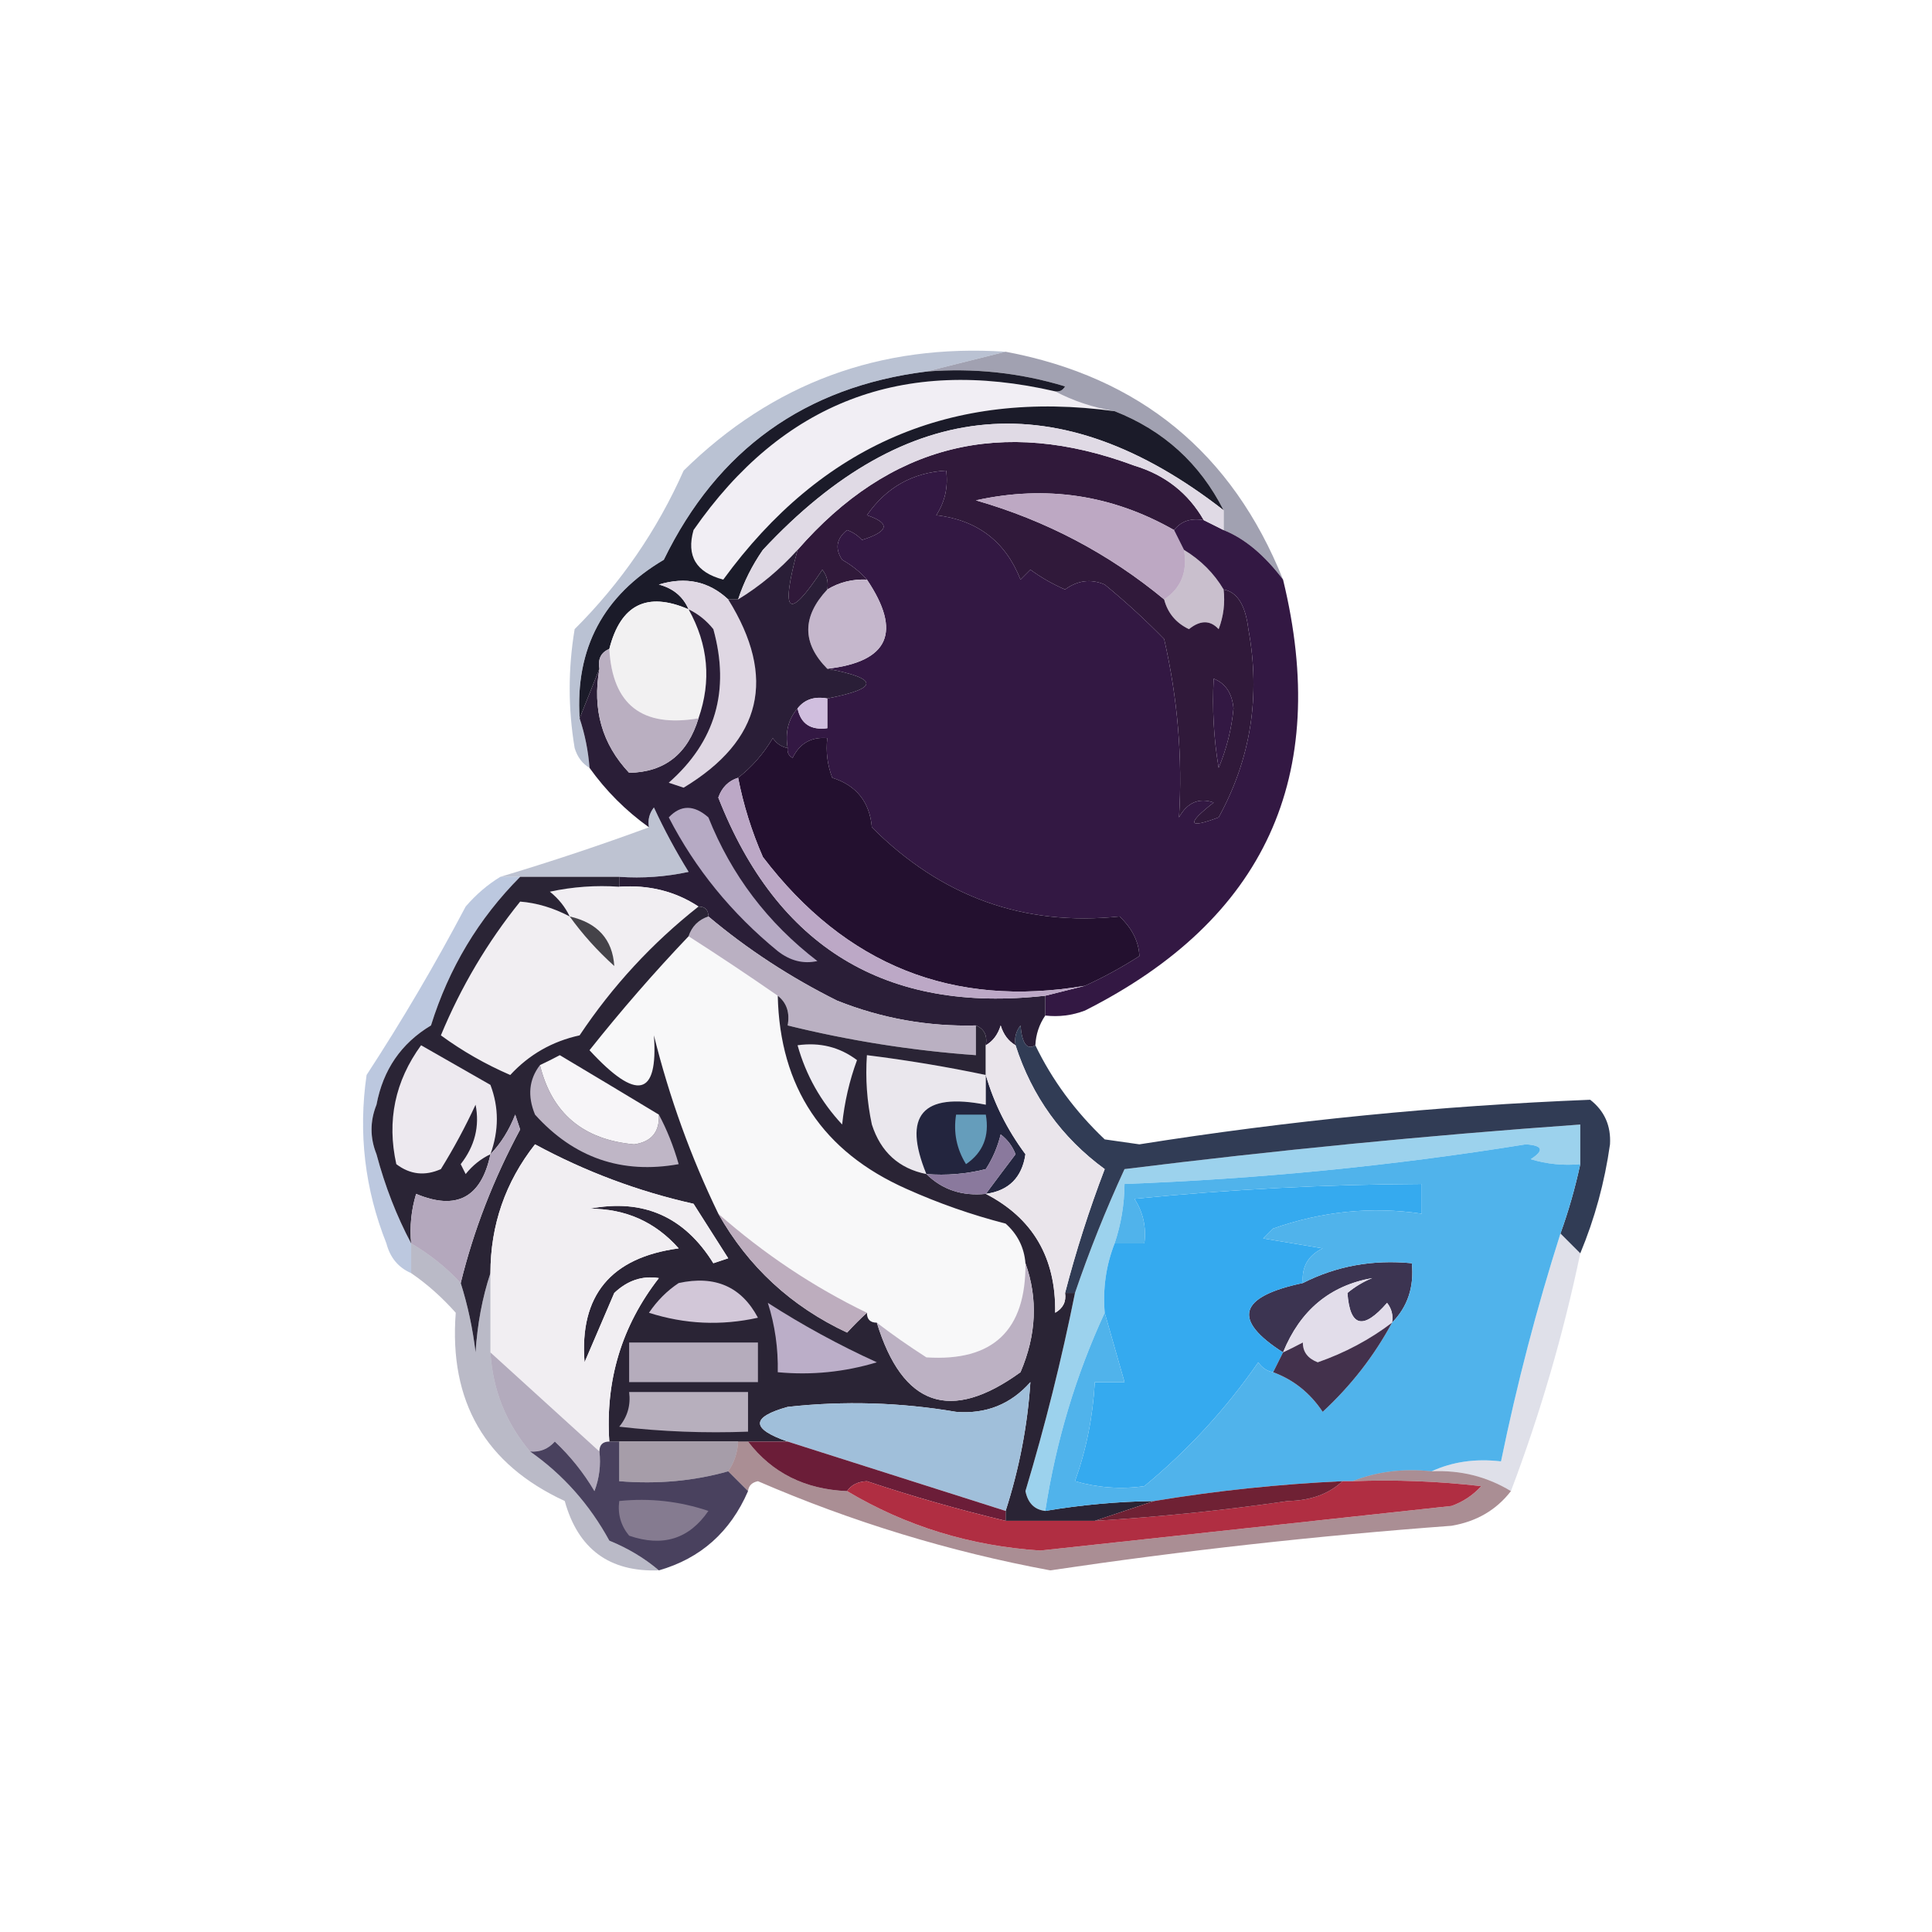 <?xml version="1.0" encoding="UTF-8"?>
<!DOCTYPE svg PUBLIC "-//W3C//DTD SVG 1.1//EN" "http://www.w3.org/Graphics/SVG/1.1/DTD/svg11.dtd">
<svg xmlns="http://www.w3.org/2000/svg" version="1.1" width="195px" height="195px" style="shape-rendering:geometricPrecision; text-rendering:geometricPrecision; image-rendering:optimizeQuality; fill-rule:evenodd; clip-rule:evenodd" xmlns:xlink="http://www.w3.org/1999/xlink">
<g><path style="opacity:1" fill="#f1eef4" d="M 106.5,39.5 C 108.302,40.458 110.302,41.125 112.5,41.5C 96.075,39.263 82.908,44.929 73,58.5C 70.259,57.779 69.259,56.112 70,53.5C 78.954,40.611 91.121,35.944 106.5,39.5 Z"/></g>
<g><path style="opacity:0.498" fill="#444363" d="M 101.5,35.5 C 115.046,38.047 124.379,45.713 129.5,58.5C 127.616,56.011 125.616,54.344 123.5,53.5C 123.5,52.833 123.5,52.167 123.5,51.5C 121.108,46.775 117.441,43.442 112.5,41.5C 110.302,41.125 108.302,40.458 106.5,39.5C 106.938,39.565 107.272,39.399 107.5,39C 102.964,37.621 98.297,37.121 93.5,37.5C 96.167,36.833 98.833,36.167 101.5,35.5 Z"/></g>
<g><path style="opacity:1" fill="#1b1b29" d="M 93.5,37.5 C 98.297,37.121 102.964,37.621 107.5,39C 107.272,39.399 106.938,39.565 106.5,39.5C 91.121,35.944 78.954,40.611 70,53.5C 69.259,56.112 70.259,57.779 73,58.5C 82.908,44.929 96.075,39.263 112.5,41.5C 117.441,43.442 121.108,46.775 123.5,51.5C 106.982,38.637 91.481,39.971 77,55.5C 75.906,57.078 75.072,58.745 74.5,60.5C 74.167,60.5 73.833,60.5 73.5,60.5C 71.545,58.674 69.212,58.174 66.5,59C 67.942,59.377 68.942,60.21 69.5,61.5C 65.303,59.686 62.637,61.02 61.5,65.5C 60.662,65.842 60.328,66.508 60.5,67.5C 59.833,69.167 59.167,70.833 58.5,72.5C 58.054,65.441 60.888,60.107 67,56.5C 72.416,45.377 81.249,39.044 93.5,37.5 Z"/></g>
<g><path style="opacity:1" fill="#30193a" d="M 121.5,52.5 C 120.209,52.263 119.209,52.596 118.5,53.5C 112.251,49.941 105.584,48.941 98.5,50.5C 105.568,52.533 111.901,55.866 117.5,60.5C 117.856,61.87 118.69,62.87 120,63.5C 121.15,62.576 122.15,62.576 123,63.5C 123.49,62.207 123.657,60.873 123.5,59.5C 124.876,59.748 125.71,61.081 126,63.5C 127.247,70.263 126.247,76.596 123,82.5C 119.89,83.673 119.723,83.173 122.5,81C 121.004,80.493 119.837,80.993 119,82.5C 119.369,76.513 118.869,70.513 117.5,64.5C 115.611,62.568 113.611,60.735 111.5,59C 110.101,58.405 108.768,58.572 107.5,59.5C 106.252,58.96 105.085,58.293 104,57.5C 103.667,57.833 103.333,58.167 103,58.5C 101.491,54.658 98.657,52.492 94.5,52C 95.38,50.644 95.713,49.144 95.5,47.5C 92.123,47.69 89.456,49.19 87.5,52C 89.901,52.805 89.734,53.638 87,54.5C 86.586,54.043 86.086,53.709 85.5,53.5C 84.417,54.365 84.251,55.365 85,56.5C 85.995,57.066 86.828,57.733 87.5,58.5C 86.041,58.433 84.708,58.766 83.5,59.5C 83.631,58.761 83.464,58.094 83,57.5C 79.572,62.695 78.738,62.028 80.5,55.5C 89.788,44.845 101.121,42.011 114.5,47C 117.595,47.935 119.929,49.769 121.5,52.5 Z M 122.5,68.5 C 123.693,68.97 124.36,69.97 124.5,71.5C 124.308,73.577 123.808,75.577 123,77.5C 122.502,74.518 122.335,71.518 122.5,68.5 Z"/></g>
<g><path style="opacity:1" fill="#bda8c3" d="M 118.5,53.5 C 118.833,54.167 119.167,54.833 119.5,55.5C 119.88,57.698 119.213,59.365 117.5,60.5C 111.901,55.866 105.568,52.533 98.5,50.5C 105.584,48.941 112.251,49.941 118.5,53.5 Z"/></g>
<g><path style="opacity:1" fill="#331843" d="M 123.5,59.5 C 122.527,57.861 121.194,56.527 119.5,55.5C 119.167,54.833 118.833,54.167 118.5,53.5C 119.209,52.596 120.209,52.263 121.5,52.5C 122.167,52.833 122.833,53.167 123.5,53.5C 125.616,54.344 127.616,56.011 129.5,58.5C 134.331,78.336 127.664,92.836 109.5,102C 108.207,102.49 106.873,102.657 105.5,102.5C 105.5,101.833 105.5,101.167 105.5,100.5C 106.833,100.167 108.167,99.833 109.5,99.5C 111.386,98.639 113.22,97.639 115,96.5C 114.937,95.038 114.271,93.705 113,92.5C 103.34,93.517 95.006,90.517 88,83.5C 87.773,80.941 86.44,79.274 84,78.5C 83.51,77.207 83.343,75.873 83.5,74.5C 81.876,74.36 80.71,75.027 80,76.5C 79.601,76.272 79.435,75.938 79.5,75.5C 79.232,73.901 79.566,72.568 80.5,71.5C 80.821,73.048 81.821,73.715 83.5,73.5C 83.5,72.5 83.5,71.5 83.5,70.5C 88.751,69.481 88.751,68.481 83.5,67.5C 89.719,66.787 91.053,63.787 87.5,58.5C 86.828,57.733 85.995,57.066 85,56.5C 84.251,55.365 84.417,54.365 85.5,53.5C 86.086,53.709 86.586,54.043 87,54.5C 89.734,53.638 89.901,52.805 87.5,52C 89.456,49.19 92.123,47.69 95.5,47.5C 95.713,49.144 95.38,50.644 94.5,52C 98.657,52.492 101.491,54.658 103,58.5C 103.333,58.167 103.667,57.833 104,57.5C 105.085,58.293 106.252,58.96 107.5,59.5C 108.768,58.572 110.101,58.405 111.5,59C 113.611,60.735 115.611,62.568 117.5,64.5C 118.869,70.513 119.369,76.513 119,82.5C 119.837,80.993 121.004,80.493 122.5,81C 119.723,83.173 119.89,83.673 123,82.5C 126.247,76.596 127.247,70.263 126,63.5C 125.71,61.081 124.876,59.748 123.5,59.5 Z M 122.5,68.5 C 122.335,71.518 122.502,74.518 123,77.5C 123.808,75.577 124.308,73.577 124.5,71.5C 124.36,69.97 123.693,68.97 122.5,68.5 Z"/></g>
<g><path style="opacity:1" fill="#e0dae5" d="M 123.5,51.5 C 123.5,52.167 123.5,52.833 123.5,53.5C 122.833,53.167 122.167,52.833 121.5,52.5C 119.929,49.769 117.595,47.935 114.5,47C 101.121,42.011 89.788,44.845 80.5,55.5C 78.696,57.495 76.696,59.162 74.5,60.5C 75.072,58.745 75.906,57.078 77,55.5C 91.481,39.971 106.982,38.637 123.5,51.5 Z"/></g>
<g><path style="opacity:0.624" fill="#909db8" d="M 101.5,35.5 C 98.833,36.167 96.167,36.833 93.5,37.5C 81.249,39.044 72.416,45.377 67,56.5C 60.888,60.107 58.054,65.441 58.5,72.5C 59.038,74.117 59.371,75.784 59.5,77.5C 58.778,77.082 58.278,76.416 58,75.5C 57.333,71.5 57.333,67.5 58,63.5C 62.654,58.862 66.321,53.529 69,47.5C 77.977,38.672 88.81,34.672 101.5,35.5 Z"/></g>
<g><path style="opacity:0.384" fill="#735a7e" d="M 119.5,55.5 C 121.194,56.527 122.527,57.861 123.5,59.5C 123.657,60.873 123.49,62.207 123,63.5C 122.15,62.576 121.15,62.576 120,63.5C 118.69,62.87 117.856,61.87 117.5,60.5C 119.213,59.365 119.88,57.698 119.5,55.5 Z"/></g>
<g><path style="opacity:1" fill="#f2f1f2" d="M 69.5,61.5 C 71.485,65.059 71.818,68.726 70.5,72.5C 64.812,73.469 61.812,71.136 61.5,65.5C 62.637,61.02 65.303,59.686 69.5,61.5 Z"/></g>
<g><path style="opacity:1" fill="#dfd7e3" d="M 73.5,60.5 C 78.409,68.391 76.909,74.725 69,79.5C 68.5,79.333 68,79.167 67.5,79C 72.211,74.86 73.711,69.694 72,63.5C 71.292,62.62 70.458,61.953 69.5,61.5C 68.942,60.21 67.942,59.377 66.5,59C 69.212,58.174 71.545,58.674 73.5,60.5 Z"/></g>
<g><path style="opacity:1" fill="#c5b7cc" d="M 87.5,58.5 C 91.053,63.787 89.719,66.787 83.5,67.5C 80.941,64.91 80.941,62.243 83.5,59.5C 84.708,58.766 86.041,58.433 87.5,58.5 Z"/></g>
<g><path style="opacity:1" fill="#2a1e37" d="M 80.5,55.5 C 78.738,62.028 79.572,62.695 83,57.5C 83.464,58.094 83.631,58.761 83.5,59.5C 80.941,62.243 80.941,64.91 83.5,67.5C 88.751,68.481 88.751,69.481 83.5,70.5C 82.209,70.263 81.209,70.596 80.5,71.5C 79.566,72.568 79.232,73.901 79.5,75.5C 78.883,75.389 78.383,75.056 78,74.5C 77.051,76.093 75.885,77.426 74.5,78.5C 73.522,78.811 72.856,79.478 72.5,80.5C 78.433,95.63 89.433,102.296 105.5,100.5C 105.5,101.167 105.5,101.833 105.5,102.5C 104.89,103.391 104.557,104.391 104.5,105.5C 103.659,106.009 103.159,105.343 103,103.5C 102.536,104.094 102.369,104.761 102.5,105.5C 101.778,105.082 101.278,104.416 101,103.5C 100.722,104.416 100.222,105.082 99.5,105.5C 99.672,104.508 99.338,103.842 98.5,103.5C 93.667,103.625 89,102.792 84.5,101C 79.768,98.643 75.434,95.81 71.5,92.5C 71.5,91.833 71.167,91.5 70.5,91.5C 68.162,89.96 65.495,89.294 62.5,89.5C 62.5,89.167 62.5,88.833 62.5,88.5C 64.857,88.663 67.19,88.497 69.5,88C 68.206,85.913 67.04,83.746 66,81.5C 65.536,82.094 65.369,82.761 65.5,83.5C 63.167,81.833 61.167,79.833 59.5,77.5C 59.371,75.784 59.038,74.117 58.5,72.5C 59.167,70.833 59.833,69.167 60.5,67.5C 59.769,71.603 60.769,75.103 63.5,78C 67.079,77.937 69.412,76.104 70.5,72.5C 71.818,68.726 71.485,65.059 69.5,61.5C 70.458,61.953 71.292,62.62 72,63.5C 73.711,69.694 72.211,74.86 67.5,79C 68,79.167 68.5,79.333 69,79.5C 76.909,74.725 78.409,68.391 73.5,60.5C 73.833,60.5 74.167,60.5 74.5,60.5C 76.696,59.162 78.696,57.495 80.5,55.5 Z"/></g>
<g><path style="opacity:1" fill="#d0bede" d="M 83.5,70.5 C 83.5,71.5 83.5,72.5 83.5,73.5C 81.821,73.715 80.821,73.048 80.5,71.5C 81.209,70.596 82.209,70.263 83.5,70.5 Z"/></g>
<g><path style="opacity:1" fill="#baafc1" d="M 61.5,65.5 C 61.812,71.136 64.812,73.469 70.5,72.5C 69.412,76.104 67.079,77.937 63.5,78C 60.769,75.103 59.769,71.603 60.5,67.5C 60.328,66.508 60.662,65.842 61.5,65.5 Z"/></g>
<g><path style="opacity:1" fill="#23102f" d="M 79.5,75.5 C 79.435,75.938 79.601,76.272 80,76.5C 80.71,75.027 81.876,74.36 83.5,74.5C 83.343,75.873 83.51,77.207 84,78.5C 86.44,79.274 87.773,80.941 88,83.5C 95.006,90.517 103.34,93.517 113,92.5C 114.271,93.705 114.937,95.038 115,96.5C 113.22,97.639 111.386,98.639 109.5,99.5C 96.162,101.757 85.328,97.424 77,86.5C 75.864,83.904 75.031,81.237 74.5,78.5C 75.885,77.426 77.051,76.093 78,74.5C 78.383,75.056 78.883,75.389 79.5,75.5 Z"/></g>
<g><path style="opacity:0.463" fill="#747e9e" d="M 62.5,88.5 C 59.167,88.5 55.833,88.5 52.5,88.5C 51.833,88.5 51.167,88.5 50.5,88.5C 55.668,86.949 60.668,85.282 65.5,83.5C 65.369,82.761 65.536,82.094 66,81.5C 67.04,83.746 68.206,85.913 69.5,88C 67.19,88.497 64.857,88.663 62.5,88.5 Z"/></g>
<g><path style="opacity:1" fill="#b6aac4" d="M 67.5,82.5 C 68.708,81.218 70.042,81.218 71.5,82.5C 73.823,88.327 77.49,93.16 82.5,97C 81.092,97.315 79.759,96.982 78.5,96C 73.833,92.181 70.166,87.681 67.5,82.5 Z"/></g>
<g><path style="opacity:0.757" fill="#a7b6d5" d="M 50.5,88.5 C 51.167,88.5 51.833,88.5 52.5,88.5C 48.303,92.716 45.303,97.716 43.5,103.5C 40.497,105.299 38.664,107.966 38,111.5C 37.333,113.167 37.333,114.833 38,116.5C 38.861,119.731 40.028,122.731 41.5,125.5C 41.5,126.5 41.5,127.5 41.5,128.5C 40.21,127.942 39.377,126.942 39,125.5C 36.819,120.022 36.152,114.356 37,108.5C 40.572,103.03 43.905,97.364 47,91.5C 48.039,90.29 49.206,89.29 50.5,88.5 Z"/></g>
<g><path style="opacity:1" fill="#bca8c6" d="M 74.5,78.5 C 75.031,81.237 75.864,83.904 77,86.5C 85.328,97.424 96.162,101.757 109.5,99.5C 108.167,99.833 106.833,100.167 105.5,100.5C 89.433,102.296 78.433,95.63 72.5,80.5C 72.856,79.478 73.522,78.811 74.5,78.5 Z"/></g>
<g><path style="opacity:1" fill="#f8f8f9" d="M 69.5,94.5 C 72.488,96.411 75.488,98.411 78.5,100.5C 78.706,109.745 83.04,116.245 91.5,120C 94.737,121.452 98.07,122.619 101.5,123.5C 102.705,124.577 103.372,125.91 103.5,127.5C 103.56,134.274 100.227,137.44 93.5,137C 91.721,135.86 90.054,134.693 88.5,133.5C 87.833,133.5 87.5,133.167 87.5,132.5C 82.127,129.904 77.127,126.571 72.5,122.5C 69.732,116.789 67.565,110.789 66,104.5C 66.444,110.694 64.278,111.194 59.5,106C 62.698,101.974 66.032,98.141 69.5,94.5 Z"/></g>
<g><path style="opacity:1" fill="#bab0c2" d="M 71.5,92.5 C 75.434,95.81 79.768,98.643 84.5,101C 89,102.792 93.667,103.625 98.5,103.5C 98.5,104.5 98.5,105.5 98.5,106.5C 92.075,106.04 85.742,105.04 79.5,103.5C 79.737,102.209 79.404,101.209 78.5,100.5C 75.488,98.411 72.488,96.411 69.5,94.5C 69.833,93.5 70.5,92.833 71.5,92.5 Z"/></g>
<g><path style="opacity:1" fill="#f1eef2" d="M 62.5,89.5 C 65.495,89.294 68.162,89.96 70.5,91.5C 65.819,95.19 61.819,99.523 58.5,104.5C 55.737,105.104 53.403,106.438 51.5,108.5C 49.004,107.42 46.67,106.086 44.5,104.5C 46.537,99.587 49.204,95.087 52.5,91C 54.189,91.134 55.856,91.634 57.5,92.5C 57.047,91.542 56.38,90.708 55.5,90C 57.81,89.503 60.143,89.337 62.5,89.5 Z"/></g>
<g><path style="opacity:1" fill="#eae7ed" d="M 99.5,108.5 C 99.5,109.5 99.5,110.5 99.5,111.5C 93.079,110.248 91.079,112.581 93.5,118.5C 90.725,117.94 88.892,116.273 88,113.5C 87.503,111.19 87.337,108.857 87.5,106.5C 91.561,107.006 95.561,107.673 99.5,108.5 Z"/></g>
<g><path style="opacity:1" fill="#23253e" d="M 99.5,108.5 C 100.321,111.35 101.654,114.017 103.5,116.5C 103.152,118.848 101.818,120.182 99.5,120.5C 100.476,119.185 101.476,117.852 102.5,116.5C 102.192,115.692 101.692,115.025 101,114.5C 100.691,115.766 100.191,116.933 99.5,118C 97.527,118.495 95.527,118.662 93.5,118.5C 91.079,112.581 93.079,110.248 99.5,111.5C 99.5,110.5 99.5,109.5 99.5,108.5 Z"/></g>
<g><path style="opacity:1" fill="#659dbb" d="M 96.5,112.5 C 97.5,112.5 98.5,112.5 99.5,112.5C 99.884,114.665 99.217,116.332 97.5,117.5C 96.548,115.955 96.215,114.288 96.5,112.5 Z"/></g>
<g><path style="opacity:1" fill="#9cd2ed" d="M 159.5,117.5 C 157.801,117.66 156.134,117.494 154.5,117C 155.888,116.111 155.722,115.611 154,115.5C 140.615,117.659 127.115,118.993 113.5,119.5C 113.483,121.565 113.15,123.565 112.5,125.5C 111.631,127.717 111.298,130.05 111.5,132.5C 108.591,138.781 106.591,145.447 105.5,152.5C 104.414,152.38 103.747,151.713 103.5,150.5C 105.485,143.892 107.152,137.226 108.5,130.5C 109.934,126.288 111.601,122.122 113.5,118C 128.805,116.096 144.138,114.596 159.5,113.5C 159.5,114.833 159.5,116.167 159.5,117.5 Z"/></g>
<g><path style="opacity:0.933" fill="#232e49" d="M 104.5,105.5 C 106.191,109.008 108.524,112.175 111.5,115C 112.667,115.167 113.833,115.333 115,115.5C 130.108,113.106 145.275,111.606 160.5,111C 161.944,112.126 162.61,113.626 162.5,115.5C 161.961,119.327 160.961,122.994 159.5,126.5C 158.833,125.833 158.167,125.167 157.5,124.5C 158.319,122.228 158.985,119.894 159.5,117.5C 159.5,116.167 159.5,114.833 159.5,113.5C 144.138,114.596 128.805,116.096 113.5,118C 111.601,122.122 109.934,126.288 108.5,130.5C 108.167,130.5 107.833,130.5 107.5,130.5C 108.601,126.265 109.934,122.098 111.5,118C 107.158,114.822 104.158,110.655 102.5,105.5C 102.369,104.761 102.536,104.094 103,103.5C 103.159,105.343 103.659,106.009 104.5,105.5 Z"/></g>
<g><path style="opacity:1" fill="#2a2435" d="M 52.5,88.5 C 55.833,88.5 59.167,88.5 62.5,88.5C 62.5,88.833 62.5,89.167 62.5,89.5C 60.143,89.337 57.81,89.503 55.5,90C 56.38,90.708 57.047,91.542 57.5,92.5C 55.856,91.634 54.189,91.134 52.5,91C 49.204,95.087 46.537,99.587 44.5,104.5C 46.67,106.086 49.004,107.42 51.5,108.5C 53.403,106.438 55.737,105.104 58.5,104.5C 61.819,99.523 65.819,95.19 70.5,91.5C 71.167,91.5 71.5,91.833 71.5,92.5C 70.5,92.833 69.833,93.5 69.5,94.5C 66.032,98.141 62.698,101.974 59.5,106C 64.278,111.194 66.444,110.694 66,104.5C 67.565,110.789 69.732,116.789 72.5,122.5C 75.533,127.865 79.866,131.865 85.5,134.5C 86.182,133.757 86.849,133.091 87.5,132.5C 87.5,133.167 87.833,133.5 88.5,133.5C 91.094,141.952 95.927,143.619 103,138.5C 104.607,134.741 104.774,131.074 103.5,127.5C 103.372,125.91 102.705,124.577 101.5,123.5C 98.07,122.619 94.737,121.452 91.5,120C 83.04,116.245 78.706,109.745 78.5,100.5C 79.404,101.209 79.737,102.209 79.5,103.5C 85.742,105.04 92.075,106.04 98.5,106.5C 98.5,105.5 98.5,104.5 98.5,103.5C 99.338,103.842 99.672,104.508 99.5,105.5C 99.5,106.5 99.5,107.5 99.5,108.5C 95.561,107.673 91.561,107.006 87.5,106.5C 87.337,108.857 87.503,111.19 88,113.5C 88.892,116.273 90.725,117.94 93.5,118.5C 95.102,120.074 97.102,120.741 99.5,120.5C 104.254,122.955 106.587,126.955 106.5,132.5C 107.298,132.043 107.631,131.376 107.5,130.5C 107.833,130.5 108.167,130.5 108.5,130.5C 107.152,137.226 105.485,143.892 103.5,150.5C 103.747,151.713 104.414,152.38 105.5,152.5C 109.135,151.886 112.802,151.552 116.5,151.5C 114.5,152.167 112.5,152.833 110.5,153.5C 107.5,153.5 104.5,153.5 101.5,153.5C 101.5,153.167 101.5,152.833 101.5,152.5C 102.877,148.222 103.711,143.888 104,139.5C 102.014,141.742 99.514,142.742 96.5,142.5C 90.851,141.54 85.185,141.373 79.5,142C 75.777,143.039 75.777,144.206 79.5,145.5C 78.167,145.5 76.833,145.5 75.5,145.5C 75.167,145.5 74.833,145.5 74.5,145.5C 70.5,145.5 66.5,145.5 62.5,145.5C 62.167,145.5 61.833,145.5 61.5,145.5C 61.084,139.324 62.75,133.824 66.5,129C 64.837,128.735 63.337,129.235 62,130.5C 61,132.833 60,135.167 59,137.5C 58.473,130.759 61.639,126.925 68.5,126C 66.124,123.32 63.124,121.987 59.5,122C 64.907,120.953 69.074,122.786 72,127.5C 72.5,127.333 73,127.167 73.5,127C 72.333,125.167 71.167,123.333 70,121.5C 64.399,120.245 59.066,118.245 54,115.5C 51.008,119.31 49.508,123.643 49.5,128.5C 48.683,130.969 48.183,133.635 48,136.5C 47.71,134.08 47.21,131.746 46.5,129.5C 47.801,124.188 49.801,119.021 52.5,114C 52.333,113.5 52.167,113 52,112.5C 51.392,114.066 50.559,115.4 49.5,116.5C 48.579,120.877 46.079,122.21 42,120.5C 41.507,122.134 41.34,123.801 41.5,125.5C 40.028,122.731 38.861,119.731 38,116.5C 37.333,114.833 37.333,113.167 38,111.5C 38.664,107.966 40.497,105.299 43.5,103.5C 45.303,97.716 48.303,92.716 52.5,88.5 Z"/></g>
<g><path style="opacity:1" fill="#bfb6c6" d="M 54.5,107.5 C 55.691,112.366 58.858,115.032 64,115.5C 65.749,115.252 66.582,114.252 66.5,112.5C 67.306,113.997 67.972,115.664 68.5,117.5C 62.76,118.531 57.927,116.864 54,112.5C 53.22,110.613 53.387,108.946 54.5,107.5 Z"/></g>
<g><path style="opacity:1" fill="#f7f5f8" d="M 66.5,112.5 C 66.582,114.252 65.749,115.252 64,115.5C 58.858,115.032 55.691,112.366 54.5,107.5C 55.15,107.196 55.816,106.863 56.5,106.5C 59.897,108.526 63.23,110.526 66.5,112.5 Z"/></g>
<g><path style="opacity:1" fill="#ede9ef" d="M 49.5,116.5 C 48.542,116.953 47.708,117.619 47,118.5C 46.833,118.167 46.667,117.833 46.5,117.5C 47.929,115.669 48.429,113.669 48,111.5C 46.961,113.746 45.794,115.913 44.5,118C 42.888,118.72 41.388,118.554 40,117.5C 39.03,113.124 39.863,109.124 42.5,105.5C 44.833,106.833 47.167,108.167 49.5,109.5C 50.364,111.771 50.364,114.105 49.5,116.5 Z"/></g>
<g><path style="opacity:1" fill="#eeecf2" d="M 80.5,105.5 C 82.751,105.181 84.751,105.681 86.5,107C 85.736,109.069 85.236,111.236 85,113.5C 82.843,111.183 81.343,108.516 80.5,105.5 Z"/></g>
<g><path style="opacity:1" fill="#454349" d="M 57.5,92.5 C 60.323,93.148 61.823,94.814 62,97.5C 60.293,95.963 58.793,94.296 57.5,92.5 Z"/></g>
<g><path style="opacity:1" fill="#eae5eb" d="M 102.5,105.5 C 104.158,110.655 107.158,114.822 111.5,118C 109.934,122.098 108.601,126.265 107.5,130.5C 107.631,131.376 107.298,132.043 106.5,132.5C 106.587,126.955 104.254,122.955 99.5,120.5C 101.818,120.182 103.152,118.848 103.5,116.5C 101.654,114.017 100.321,111.35 99.5,108.5C 99.5,107.5 99.5,106.5 99.5,105.5C 100.222,105.082 100.722,104.416 101,103.5C 101.278,104.416 101.778,105.082 102.5,105.5 Z"/></g>
<g><path style="opacity:1" fill="#8a799d" d="M 99.5,120.5 C 97.102,120.741 95.102,120.074 93.5,118.5C 95.527,118.662 97.527,118.495 99.5,118C 100.191,116.933 100.691,115.766 101,114.5C 101.692,115.025 102.192,115.692 102.5,116.5C 101.476,117.852 100.476,119.185 99.5,120.5 Z"/></g>
<g><path style="opacity:1" fill="#b4a8bd" d="M 46.5,129.5 C 45.055,127.937 43.389,126.604 41.5,125.5C 41.34,123.801 41.507,122.134 42,120.5C 46.079,122.21 48.579,120.877 49.5,116.5C 50.559,115.4 51.392,114.066 52,112.5C 52.167,113 52.333,113.5 52.5,114C 49.801,119.021 47.801,124.188 46.5,129.5 Z"/></g>
<g><path style="opacity:1" fill="#f1eef2" d="M 61.5,145.5 C 60.833,145.5 60.5,145.833 60.5,146.5C 56.833,143.167 53.167,139.833 49.5,136.5C 49.5,133.833 49.5,131.167 49.5,128.5C 49.508,123.643 51.008,119.31 54,115.5C 59.066,118.245 64.399,120.245 70,121.5C 71.167,123.333 72.333,125.167 73.5,127C 73,127.167 72.5,127.333 72,127.5C 69.074,122.786 64.907,120.953 59.5,122C 63.124,121.987 66.124,123.32 68.5,126C 61.639,126.925 58.473,130.759 59,137.5C 60,135.167 61,132.833 62,130.5C 63.337,129.235 64.837,128.735 66.5,129C 62.75,133.824 61.084,139.324 61.5,145.5 Z"/></g>
<g><path style="opacity:1" fill="#bdadbe" d="M 72.5,122.5 C 77.127,126.571 82.127,129.904 87.5,132.5C 86.849,133.091 86.182,133.757 85.5,134.5C 79.866,131.865 75.533,127.865 72.5,122.5 Z"/></g>
<g><path style="opacity:1" fill="#3c3451" d="M 140.5,133.5 C 140.631,132.761 140.464,132.094 140,131.5C 137.584,134.276 136.25,133.943 136,130.5C 136.75,129.874 137.584,129.374 138.5,129C 134.23,129.753 131.23,132.253 129.5,136.5C 124.336,133.205 125.003,130.871 131.5,129.5C 134.889,127.78 138.556,127.113 142.5,127.5C 142.741,129.898 142.074,131.898 140.5,133.5 Z"/></g>
<g><path style="opacity:1" fill="#d2c7d8" d="M 68.5,129.5 C 72.169,128.697 74.836,129.864 76.5,133C 72.789,133.825 69.122,133.659 65.5,132.5C 66.34,131.265 67.34,130.265 68.5,129.5 Z"/></g>
<g><path style="opacity:1" fill="#e2ddea" d="M 140.5,133.5 C 138.249,135.21 135.749,136.543 133,137.5C 131.989,137.108 131.489,136.441 131.5,135.5C 130.817,135.863 130.15,136.196 129.5,136.5C 131.23,132.253 134.23,129.753 138.5,129C 137.584,129.374 136.75,129.874 136,130.5C 136.25,133.943 137.584,134.276 140,131.5C 140.464,132.094 140.631,132.761 140.5,133.5 Z"/></g>
<g><path style="opacity:1" fill="#b5acbc" d="M 63.5,135.5 C 67.833,135.5 72.167,135.5 76.5,135.5C 76.5,136.833 76.5,138.167 76.5,139.5C 72.167,139.5 67.833,139.5 63.5,139.5C 63.5,138.167 63.5,136.833 63.5,135.5 Z"/></g>
<g><path style="opacity:1" fill="#bbaec8" d="M 77.5,131.5 C 80.989,133.746 84.655,135.746 88.5,137.5C 85.232,138.487 81.898,138.82 78.5,138.5C 78.552,136.097 78.219,133.764 77.5,131.5 Z"/></g>
<g><path style="opacity:1" fill="#bcb1c3" d="M 103.5,127.5 C 104.774,131.074 104.607,134.741 103,138.5C 95.927,143.619 91.094,141.952 88.5,133.5C 90.054,134.693 91.721,135.86 93.5,137C 100.227,137.44 103.56,134.274 103.5,127.5 Z"/></g>
<g><path style="opacity:1" fill="#b7afbd" d="M 63.5,140.5 C 67.5,140.5 71.5,140.5 75.5,140.5C 75.5,141.833 75.5,143.167 75.5,144.5C 71.154,144.666 66.821,144.499 62.5,144C 63.337,142.989 63.67,141.822 63.5,140.5 Z"/></g>
<g><path style="opacity:0.145" fill="#243069" d="M 157.5,124.5 C 158.167,125.167 158.833,125.833 159.5,126.5C 157.782,134.708 155.449,142.708 152.5,150.5C 150.084,149.032 147.417,148.365 144.5,148.5C 146.607,147.532 148.941,147.198 151.5,147.5C 153.099,139.708 155.099,132.041 157.5,124.5 Z"/></g>
<g><path style="opacity:1" fill="#b3abbd" d="M 49.5,136.5 C 53.167,139.833 56.833,143.167 60.5,146.5C 60.657,147.873 60.49,149.207 60,150.5C 58.907,148.651 57.574,146.984 56,145.5C 55.329,146.252 54.496,146.586 53.5,146.5C 51.065,143.626 49.731,140.293 49.5,136.5 Z"/></g>
<g><path style="opacity:0.376" fill="#494a6c" d="M 41.5,125.5 C 43.389,126.604 45.055,127.937 46.5,129.5C 47.21,131.746 47.71,134.08 48,136.5C 48.183,133.635 48.683,130.969 49.5,128.5C 49.5,131.167 49.5,133.833 49.5,136.5C 49.731,140.293 51.065,143.626 53.5,146.5C 56.829,148.834 59.496,151.834 61.5,155.5C 63.396,156.275 65.063,157.275 66.5,158.5C 61.511,158.682 58.345,156.349 57,151.5C 48.973,147.788 45.306,141.455 46,132.5C 44.603,130.93 43.103,129.596 41.5,128.5C 41.5,127.5 41.5,126.5 41.5,125.5 Z"/></g>
<g><path style="opacity:1" fill="#35aaef" d="M 131.5,129.5 C 125.003,130.871 124.336,133.205 129.5,136.5C 129.167,137.167 128.833,137.833 128.5,138.5C 127.883,138.389 127.383,138.056 127,137.5C 123.734,142.208 119.9,146.375 115.5,150C 113.153,150.334 110.819,150.167 108.5,149.5C 109.643,146.316 110.309,142.983 110.5,139.5C 111.5,139.5 112.5,139.5 113.5,139.5C 112.833,137.167 112.167,134.833 111.5,132.5C 111.298,130.05 111.631,127.717 112.5,125.5C 113.5,125.5 114.5,125.5 115.5,125.5C 115.714,123.856 115.38,122.356 114.5,121C 124.145,120.043 133.812,119.543 143.5,119.5C 143.5,120.5 143.5,121.5 143.5,122.5C 138.458,121.753 133.458,122.253 128.5,124C 128.167,124.333 127.833,124.667 127.5,125C 129.5,125.333 131.5,125.667 133.5,126C 132.027,126.71 131.36,127.876 131.5,129.5 Z"/></g>
<g><path style="opacity:1" fill="#50b3eb" d="M 159.5,117.5 C 158.985,119.894 158.319,122.228 157.5,124.5C 155.099,132.041 153.099,139.708 151.5,147.5C 148.941,147.198 146.607,147.532 144.5,148.5C 141.615,148.194 138.948,148.527 136.5,149.5C 136.167,149.5 135.833,149.5 135.5,149.5C 129.123,149.792 122.79,150.459 116.5,151.5C 112.802,151.552 109.135,151.886 105.5,152.5C 106.591,145.447 108.591,138.781 111.5,132.5C 112.167,134.833 112.833,137.167 113.5,139.5C 112.5,139.5 111.5,139.5 110.5,139.5C 110.309,142.983 109.643,146.316 108.5,149.5C 110.819,150.167 113.153,150.334 115.5,150C 119.9,146.375 123.734,142.208 127,137.5C 127.383,138.056 127.883,138.389 128.5,138.5C 130.567,139.263 132.234,140.596 133.5,142.5C 136.366,139.849 138.699,136.849 140.5,133.5C 142.074,131.898 142.741,129.898 142.5,127.5C 138.556,127.113 134.889,127.78 131.5,129.5C 131.36,127.876 132.027,126.71 133.5,126C 131.5,125.667 129.5,125.333 127.5,125C 127.833,124.667 128.167,124.333 128.5,124C 133.458,122.253 138.458,121.753 143.5,122.5C 143.5,121.5 143.5,120.5 143.5,119.5C 133.812,119.543 124.145,120.043 114.5,121C 115.38,122.356 115.714,123.856 115.5,125.5C 114.5,125.5 113.5,125.5 112.5,125.5C 113.15,123.565 113.483,121.565 113.5,119.5C 127.115,118.993 140.615,117.659 154,115.5C 155.722,115.611 155.888,116.111 154.5,117C 156.134,117.494 157.801,117.66 159.5,117.5 Z"/></g>
<g><path style="opacity:1" fill="#43314c" d="M 140.5,133.5 C 138.699,136.849 136.366,139.849 133.5,142.5C 132.234,140.596 130.567,139.263 128.5,138.5C 128.833,137.833 129.167,137.167 129.5,136.5C 130.15,136.196 130.817,135.863 131.5,135.5C 131.489,136.441 131.989,137.108 133,137.5C 135.749,136.543 138.249,135.21 140.5,133.5 Z"/></g>
<g><path style="opacity:1" fill="#a69da9" d="M 62.5,145.5 C 66.5,145.5 70.5,145.5 74.5,145.5C 74.443,146.609 74.11,147.609 73.5,148.5C 70.038,149.482 66.371,149.815 62.5,149.5C 62.5,148.167 62.5,146.833 62.5,145.5 Z"/></g>
<g><path style="opacity:1" fill="#a0bfda" d="M 101.5,152.5 C 94.155,150.163 86.822,147.829 79.5,145.5C 75.777,144.206 75.777,143.039 79.5,142C 85.185,141.373 90.851,141.54 96.5,142.5C 99.514,142.742 102.014,141.742 104,139.5C 103.711,143.888 102.877,148.222 101.5,152.5 Z"/></g>
<g><path style="opacity:1" fill="#6b1d38" d="M 75.5,145.5 C 76.833,145.5 78.167,145.5 79.5,145.5C 86.822,147.829 94.155,150.163 101.5,152.5C 101.5,152.833 101.5,153.167 101.5,153.5C 96.81,152.383 92.144,151.05 87.5,149.5C 86.584,149.543 85.917,149.876 85.5,150.5C 81.253,150.327 77.92,148.661 75.5,145.5 Z"/></g>
<g><path style="opacity:0.447" fill="#410411" d="M 74.5,145.5 C 74.833,145.5 75.167,145.5 75.5,145.5C 77.92,148.661 81.253,150.327 85.5,150.5C 91.443,154.041 97.943,156.041 105,156.5C 118.833,155 132.666,153.5 146.5,152C 147.672,151.581 148.672,150.915 149.5,150C 145.179,149.501 140.846,149.334 136.5,149.5C 138.948,148.527 141.615,148.194 144.5,148.5C 147.417,148.365 150.084,149.032 152.5,150.5C 151.025,152.41 149.025,153.576 146.5,154C 132.941,155.004 119.441,156.504 106,158.5C 95.833,156.611 86,153.611 76.5,149.5C 75.893,149.624 75.56,149.957 75.5,150.5C 74.833,149.833 74.167,149.167 73.5,148.5C 74.11,147.609 74.443,146.609 74.5,145.5 Z"/></g>
<g><path style="opacity:1" fill="#b02e42" d="M 101.5,153.5 C 104.5,153.5 107.5,153.5 110.5,153.5C 117.023,153.108 123.523,152.441 130,151.5C 132.295,151.453 134.129,150.787 135.5,149.5C 135.833,149.5 136.167,149.5 136.5,149.5C 140.846,149.334 145.179,149.501 149.5,150C 148.672,150.915 147.672,151.581 146.5,152C 132.666,153.5 118.833,155 105,156.5C 97.943,156.041 91.443,154.041 85.5,150.5C 85.917,149.876 86.584,149.543 87.5,149.5C 92.144,151.05 96.81,152.383 101.5,153.5 Z"/></g>
<g><path style="opacity:1" fill="#6f2134" d="M 135.5,149.5 C 134.129,150.787 132.295,151.453 130,151.5C 123.523,152.441 117.023,153.108 110.5,153.5C 112.5,152.833 114.5,152.167 116.5,151.5C 122.79,150.459 129.123,149.792 135.5,149.5 Z"/></g>
<g><path style="opacity:0.843" fill="#271e40" d="M 60.5,146.5 C 60.5,145.833 60.833,145.5 61.5,145.5C 61.833,145.5 62.167,145.5 62.5,145.5C 62.5,146.833 62.5,148.167 62.5,149.5C 66.371,149.815 70.038,149.482 73.5,148.5C 74.167,149.167 74.833,149.833 75.5,150.5C 73.713,154.625 70.713,157.292 66.5,158.5C 65.063,157.275 63.396,156.275 61.5,155.5C 59.496,151.834 56.829,148.834 53.5,146.5C 54.496,146.586 55.329,146.252 56,145.5C 57.574,146.984 58.907,148.651 60,150.5C 60.49,149.207 60.657,147.873 60.5,146.5 Z"/></g>
<g><path style="opacity:1" fill="#857b90" d="M 62.5,151.5 C 65.572,151.183 68.572,151.516 71.5,152.5C 69.559,155.334 66.893,156.168 63.5,155C 62.663,153.989 62.33,152.822 62.5,151.5 Z"/></g>
</svg>
